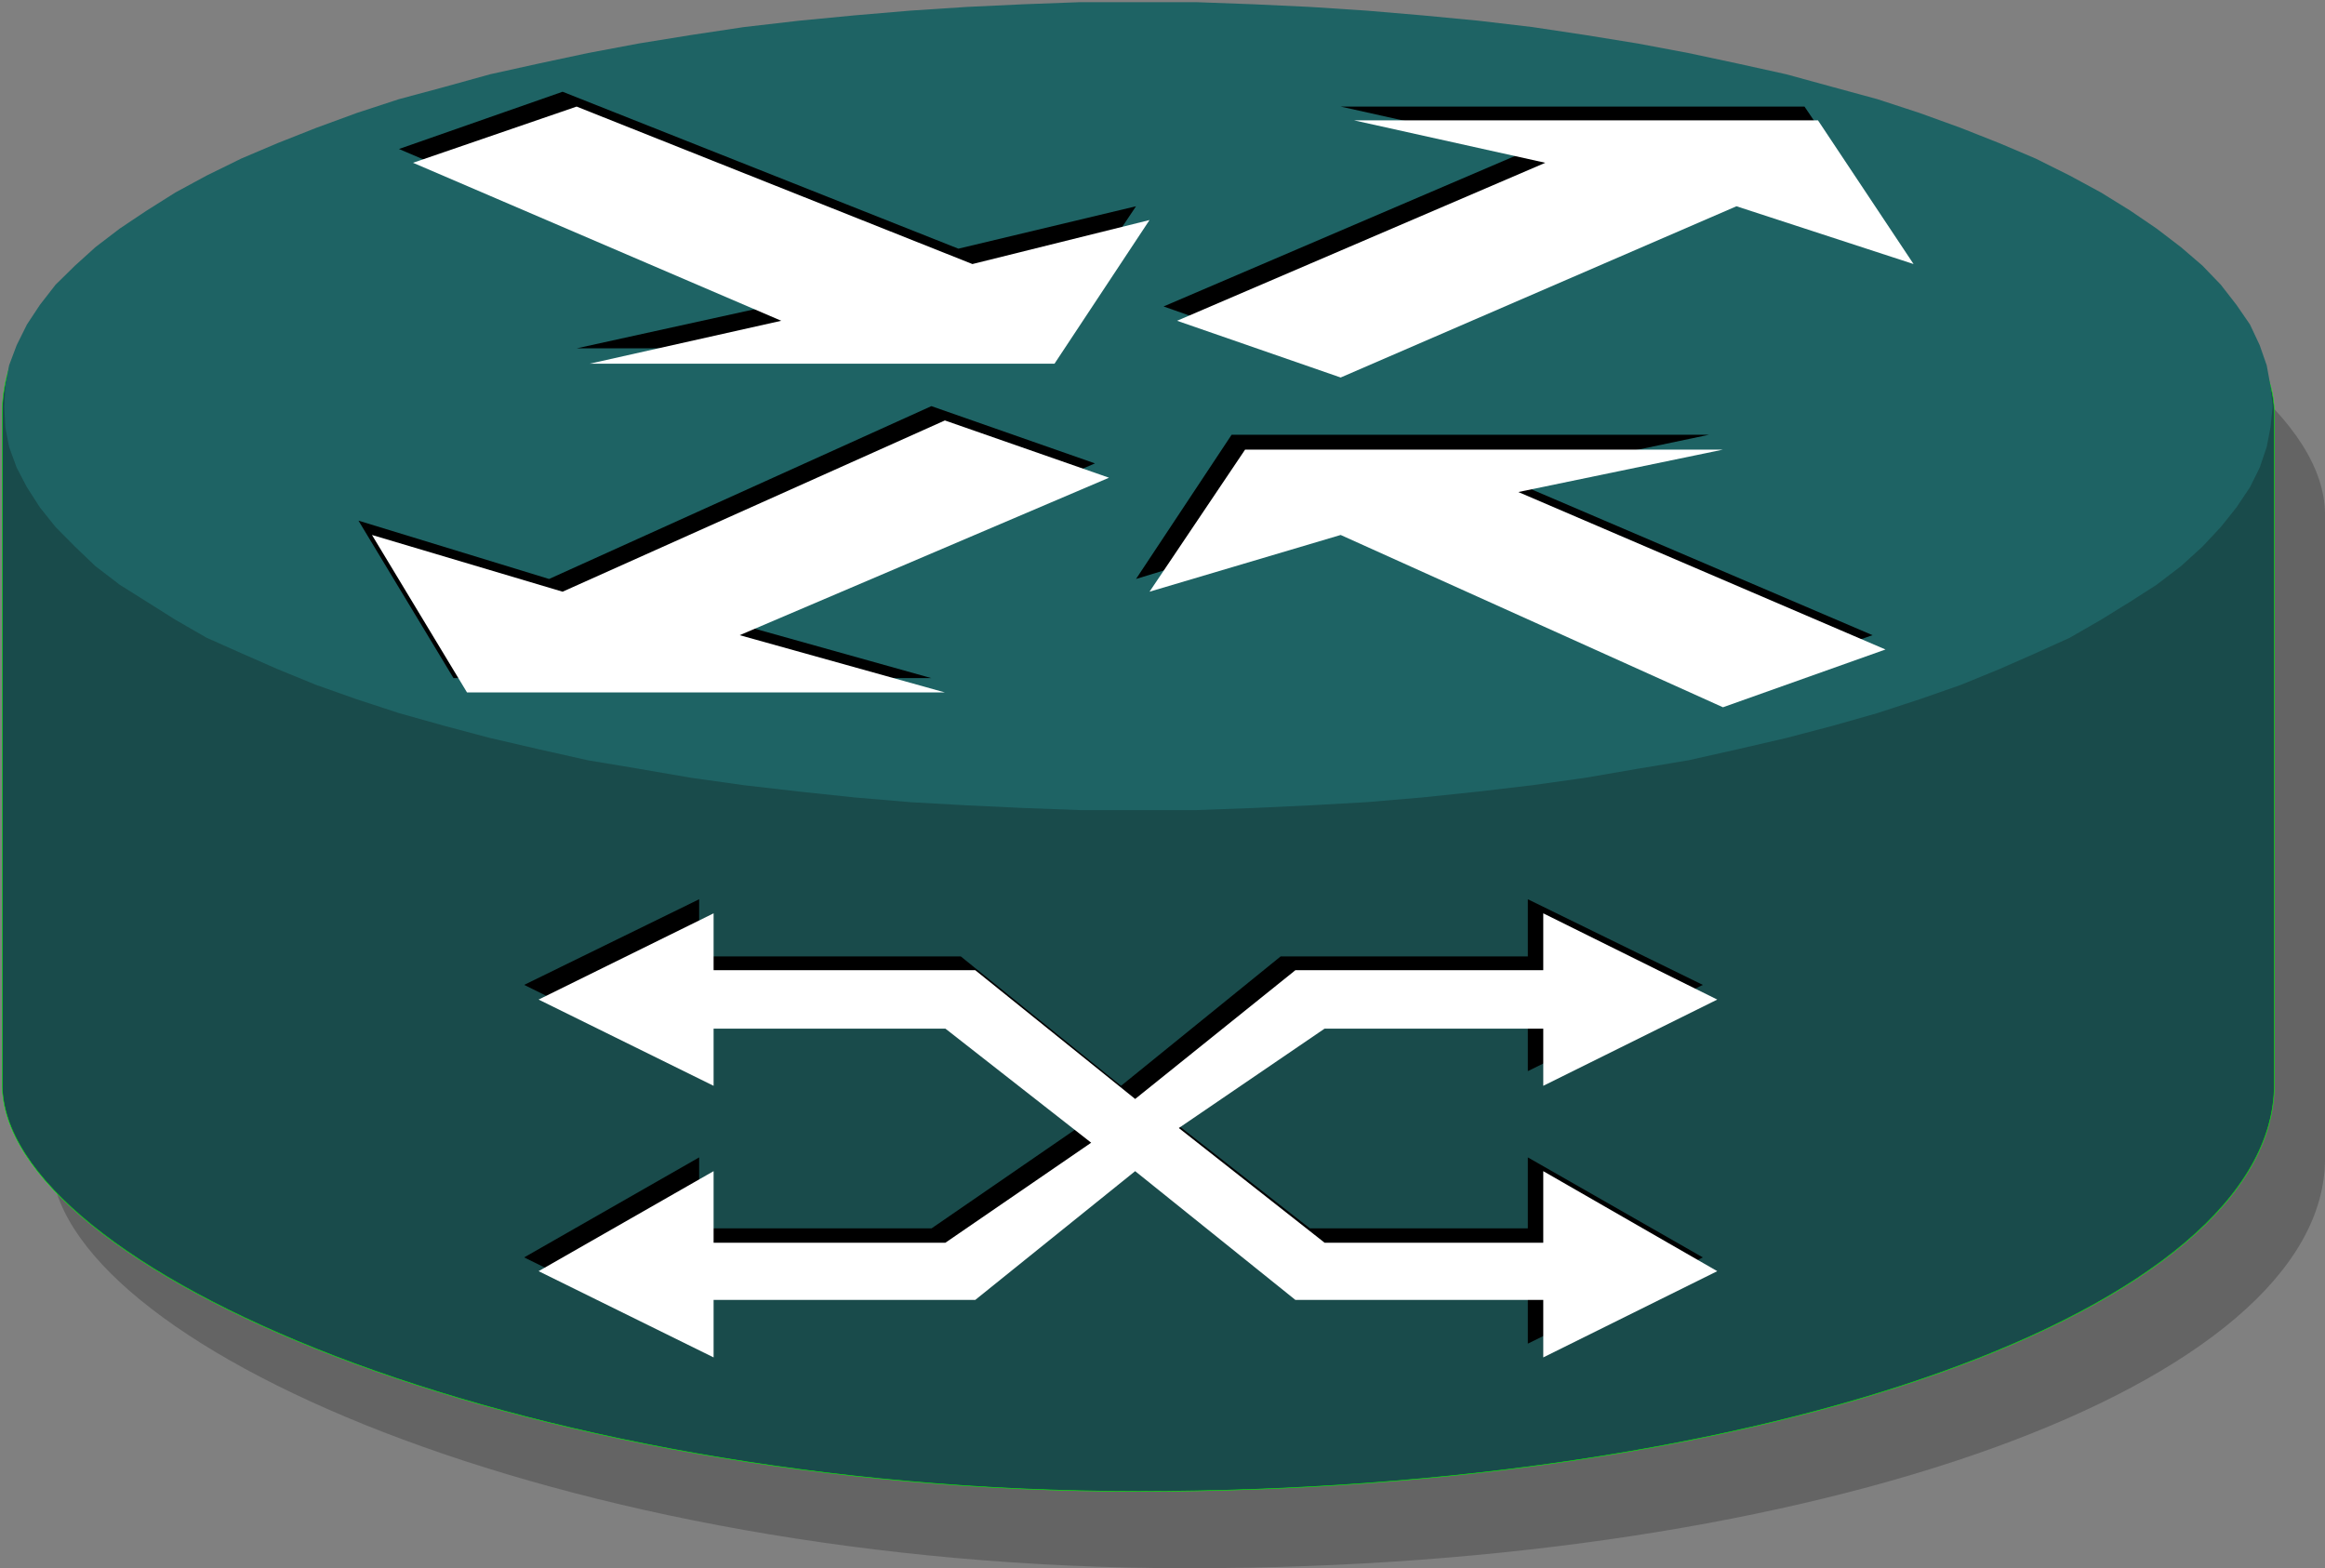<?xml version="1.0" encoding="UTF-8" standalone="no"?>
<!-- Created with Inkscape (http://www.inkscape.org/) -->
<svg
   xmlns:dc="http://purl.org/dc/elements/1.1/"
   xmlns:cc="http://web.resource.org/cc/"
   xmlns:rdf="http://www.w3.org/1999/02/22-rdf-syntax-ns#"
   xmlns:svg="http://www.w3.org/2000/svg"
   xmlns="http://www.w3.org/2000/svg"
   xmlns:sodipodi="http://sodipodi.sourceforge.net/DTD/sodipodi-0.dtd"
   xmlns:inkscape="http://www.inkscape.org/namespaces/inkscape"
   id="svg1998"
   sodipodi:version="0.32"
   inkscape:version="0.45.1"
   width="66"
   height="44.516"
   version="1.0"
   sodipodi:docbase="/home/dex/Temp/gns3-devel-svg-opt/svg/symbols.optimized"
   sodipodi:docname="edgelable_swproc.selected.svg"
   inkscape:output_extension="org.inkscape.output.svg.inkscape">
  <rect width="100%" height="100%" fill="#808080" stroke="none"/>
  <defs
     id="defs2001">
    <linearGradient
       id="linearGradient9312">
      <stop
         style="stop-color:#1e6464;stop-opacity:1;"
         offset="0"
         id="stop9314" />
      <stop
         style="stop-color:#ebf9f9;stop-opacity:1;"
         offset="1"
         id="stop9316" />
    </linearGradient>
    <marker
       inkscape:stockid="Arrow2Lstart"
       orient="auto"
       refY="0"
       refX="0"
       id="Arrow2Lstart"
       style="overflow:visible">
      <path
         id="path11918"
         style="font-size:12px;fill-rule:evenodd;stroke-width:0.625;stroke-linejoin:round"
         d="M 8.719,4.034 L -2.207,0.016 L 8.719,-4.002 C 6.973,-1.63 6.983,1.616 8.719,4.034 z "
         transform="matrix(1.1,0,0,1.1,1.1,0)" />
    </marker>
    <marker
       inkscape:stockid="Arrow1Send"
       orient="auto"
       refY="0"
       refX="0"
       id="Arrow1Send"
       style="overflow:visible">
      <path
         id="path11921"
         d="M 0,0 L 5,-5 L -12.5,0 L 5,5 L 0,0 z "
         style="fill-rule:evenodd;stroke:black;stroke-width:1pt;marker-start:none"
         transform="matrix(-0.2,0,0,-0.2,-1.2,0)" />
    </marker>
    <marker
       inkscape:stockid="Arrow1Lstart"
       orient="auto"
       refY="0"
       refX="0"
       id="Arrow1Lstart"
       style="overflow:visible">
      <path
         id="path11936"
         d="M 0,0 L 5,-5 L -12.5,0 L 5,5 L 0,0 z "
         style="fill-rule:evenodd;stroke:black;stroke-width:1pt;marker-start:none"
         transform="matrix(0.8,0,0,0.8,10,0)" />
    </marker>
  </defs>
  <sodipodi:namedview
     inkscape:window-height="942"
     inkscape:window-width="1280"
     inkscape:pageshadow="2"
     inkscape:pageopacity="0.0"
     guidetolerance="10.0"
     gridtolerance="10.0"
     objecttolerance="10.0"
     borderopacity="1.0"
     bordercolor="#666666"
     pagecolor="#ffffff"
     id="base"
     showguides="true"
     inkscape:guide-bbox="true"
     inkscape:zoom="7.8958335"
     inkscape:cx="30.34404"
     inkscape:cy="6.6332881"
     inkscape:window-x="0"
     inkscape:window-y="34"
     inkscape:current-layer="svg1998" />
  <rect
     style="opacity:1;fill:#646464;fill-opacity:1;fill-rule:evenodd;stroke:none;stroke-width:0.2;stroke-linecap:square;stroke-linejoin:miter;stroke-miterlimit:4;stroke-dasharray:none;stroke-opacity:1"
     id="rect4558"
     width="64.553"
     height="41.539"
     x="1.448"
     y="2.977"
     ry="11.632"
     rx="32.213"
     inkscape:transform-center-x="8.4568136" />
  <rect
     style="opacity:1;fill:#194b4b;fill-opacity:1;fill-rule:evenodd;stroke:#00ff00;stroke-width:0.015;stroke-linecap:square;stroke-linejoin:miter;stroke-miterlimit:4;stroke-dasharray:none;stroke-opacity:1"
     id="rect9971"
     width="64.499"
     height="42.154"
     x="0.062"
     y="0.181"
     ry="11.557"
     rx="32.25"
     inkscape:transform-center-x="8.2952569" />
  <g
     id="g4844"
     transform="matrix(15.328,0,0,15.05,53.539,3.146)">
    <path
       id="path4815"
       d="M 0.716,0.558 L 0.712,0.519 L 0.705,0.48 L 0.692,0.442 L 0.674,0.403 L 0.649,0.366 L 0.62,0.328 L 0.586,0.292 L 0.546,0.257 L 0.501,0.222 L 0.452,0.188 L 0.398,0.154 L 0.34,0.122 L 0.277,0.09 L 0.21,0.061 L 0.138,0.032 L 0.062,0.004 L -0.016,-0.022 L -0.099,-0.045 L -0.185,-0.069 L -0.274,-0.089 L -0.366,-0.109 L -0.46,-0.127 L -0.557,-0.143 L -0.655,-0.158 L -0.755,-0.17 L -0.858,-0.18 L -0.962,-0.189 L -1.067,-0.196 L -1.172,-0.201 L -1.279,-0.205 L -1.384,-0.205 L -1.384,-0.205 L -1.491,-0.205 L -1.597,-0.201 L -1.702,-0.196 L -1.807,-0.189 L -1.911,-0.18 L -2.013,-0.17 L -2.115,-0.158 L -2.213,-0.143 L -2.31,-0.127 L -2.404,-0.109 L -2.496,-0.089 L -2.585,-0.069 L -2.67,-0.045 L -2.754,-0.022 L -2.832,0.004 L -2.907,0.032 L -2.979,0.061 L -3.046,0.09 L -3.11,0.122 L -3.168,0.154 L -3.221,0.188 L -3.271,0.222 L -3.316,0.257 L -3.354,0.292 L -3.39,0.328 L -3.419,0.366 L -3.443,0.403 L -3.462,0.442 L -3.476,0.48 L -3.483,0.519 L -3.485,0.558 L -3.485,0.558 L -3.483,0.597 L -3.476,0.634 L -3.462,0.673 L -3.443,0.71 L -3.419,0.748 L -3.39,0.785 L -3.354,0.822 L -3.316,0.859 L -3.271,0.894 L -3.221,0.926 L -3.168,0.96 L -3.11,0.994 L -3.046,1.023 L -2.979,1.053 L -2.907,1.083 L -2.832,1.11 L -2.754,1.136 L -2.67,1.16 L -2.585,1.183 L -2.496,1.204 L -2.404,1.225 L -2.31,1.241 L -2.213,1.258 L -2.115,1.272 L -2.013,1.284 L -1.911,1.295 L -1.807,1.304 L -1.702,1.31 L -1.597,1.315 L -1.491,1.319 L -1.384,1.319 L -1.384,1.319 L -1.279,1.319 L -1.172,1.315 L -1.067,1.31 L -0.962,1.304 L -0.858,1.295 L -0.755,1.284 L -0.655,1.272 L -0.557,1.258 L -0.46,1.241 L -0.366,1.225 L -0.274,1.204 L -0.185,1.183 L -0.099,1.16 L -0.016,1.136 L 0.062,1.11 L 0.138,1.083 L 0.21,1.053 L 0.277,1.023 L 0.34,0.994 L 0.398,0.96 L 0.452,0.926 L 0.501,0.894 L 0.546,0.859 L 0.586,0.822 L 0.62,0.785 L 0.649,0.748 L 0.674,0.71 L 0.692,0.673 L 0.705,0.634 L 0.712,0.597 L 0.716,0.558"
       style="fill:#1e6364;fill-opacity:1;stroke:none;stroke-width:0.001;stroke-miterlimit:4;stroke-dasharray:none;stroke-opacity:1" />
    <path
       id="path4819"
       d="M -1.338,0.369 L -1.036,0.477 L -0.302,0.153 L 0.027,0.26 L -0.151,-0.008 L -1.01,-0.008 L -0.657,0.072 L -1.338,0.369"
       style="fill:#000000;stroke:none;stroke-width:0.001" />
    <path
       id="path4821"
       d="M -1.465,0.665 L -1.768,0.557 L -2.476,0.883 L -2.829,0.773 L -2.653,1.07 L -1.768,1.07 L -2.147,0.962 L -1.465,0.665"
       style="fill:#000000;stroke:none;stroke-width:0.001" />
    <path
       id="path4823"
       d="M -2.754,0.072 L -2.451,-0.036 L -1.718,0.26 L -1.389,0.18 L -1.565,0.448 L -2.425,0.448 L -2.072,0.369 L -2.754,0.072"
       style="fill:#000000;stroke:none;stroke-width:0.001" />
    <path
       id="path4825"
       d="M -0.025,0.989 L -0.328,1.097 L -1.036,0.773 L -1.389,0.883 L -1.212,0.611 L -0.328,0.611 L -0.707,0.692 L -0.025,0.989"
       style="fill:#000000;stroke:none;stroke-width:0.001" />
    <path
       id="path4827"
       d="M -1.313,0.396 L -1.01,0.503 L -0.277,0.18 L 0.051,0.289 L -0.126,0.018 L -0.985,0.018 L -0.631,0.098 L -1.313,0.396"
       style="fill:#ffffff;stroke:none;stroke-width:0.001" />
    <path
       id="path4829"
       d="M -1.439,0.692 L -1.743,0.584 L -2.451,0.907 L -2.804,0.8 L -2.628,1.097 L -1.743,1.097 L -2.123,0.989 L -1.439,0.692"
       style="fill:#ffffff;stroke:none;stroke-width:0.001" />
    <path
       id="path4831"
       d="M -2.728,0.098 L -2.425,-0.008 L -1.692,0.289 L -1.364,0.206 L -1.54,0.477 L -2.401,0.477 L -2.046,0.396 L -2.728,0.098"
       style="fill:#ffffff;stroke:none;stroke-width:0.001" />
    <path
       id="path4833"
       d="M -0.001,1.016 L -0.302,1.125 L -1.01,0.8 L -1.364,0.907 L -1.187,0.639 L -0.302,0.639 L -0.681,0.719 L -0.001,1.016"
       style="fill:#ffffff;stroke:none;stroke-width:0.001" />
  </g>
  <g
     id="g2040"
     transform="matrix(9.32,0,0,8.682,-4.674,-30.255)">
    <path
       id="path2031"
       d="M 2.631,6.612 L 3.428,6.612 L 3.916,7.035 L 4.402,6.612 L 5.155,6.612 L 5.155,6.425 L 5.688,6.705 L 5.155,6.987 L 5.155,6.8 L 4.491,6.8 L 4.047,7.128 L 4.491,7.501 L 5.155,7.501 L 5.155,7.269 L 5.688,7.596 L 5.155,7.878 L 5.155,7.689 L 4.402,7.689 L 3.916,7.269 L 3.428,7.689 L 2.631,7.689 L 2.631,7.878 L 2.098,7.596 L 2.631,7.269 L 2.631,7.501 L 3.339,7.501 L 3.783,7.173 L 3.339,6.8 L 2.631,6.8 L 2.631,6.987 L 2.098,6.705 L 2.631,6.425 L 2.631,6.612"
       style="fill:#000000;stroke:none;stroke-width:0.001" />
    <path
       id="path2033"
       d="M 2.675,6.657 L 3.472,6.657 L 3.959,7.078 L 4.447,6.657 L 5.202,6.657 L 5.202,6.471 L 5.732,6.753 L 5.202,7.035 L 5.202,6.848 L 4.536,6.848 L 4.092,7.173 L 4.536,7.548 L 5.202,7.548 L 5.202,7.314 L 5.732,7.641 L 5.202,7.923 L 5.202,7.735 L 4.447,7.735 L 3.959,7.314 L 3.472,7.735 L 2.675,7.735 L 2.675,7.923 L 2.142,7.641 L 2.675,7.314 L 2.675,7.548 L 3.381,7.548 L 3.825,7.221 L 3.381,6.848 L 2.675,6.848 L 2.675,7.035 L 2.142,6.753 L 2.675,6.471 L 2.675,6.657"
       style="fill:#ffffff;stroke:none;stroke-width:0.001" />
  </g>
</svg>
